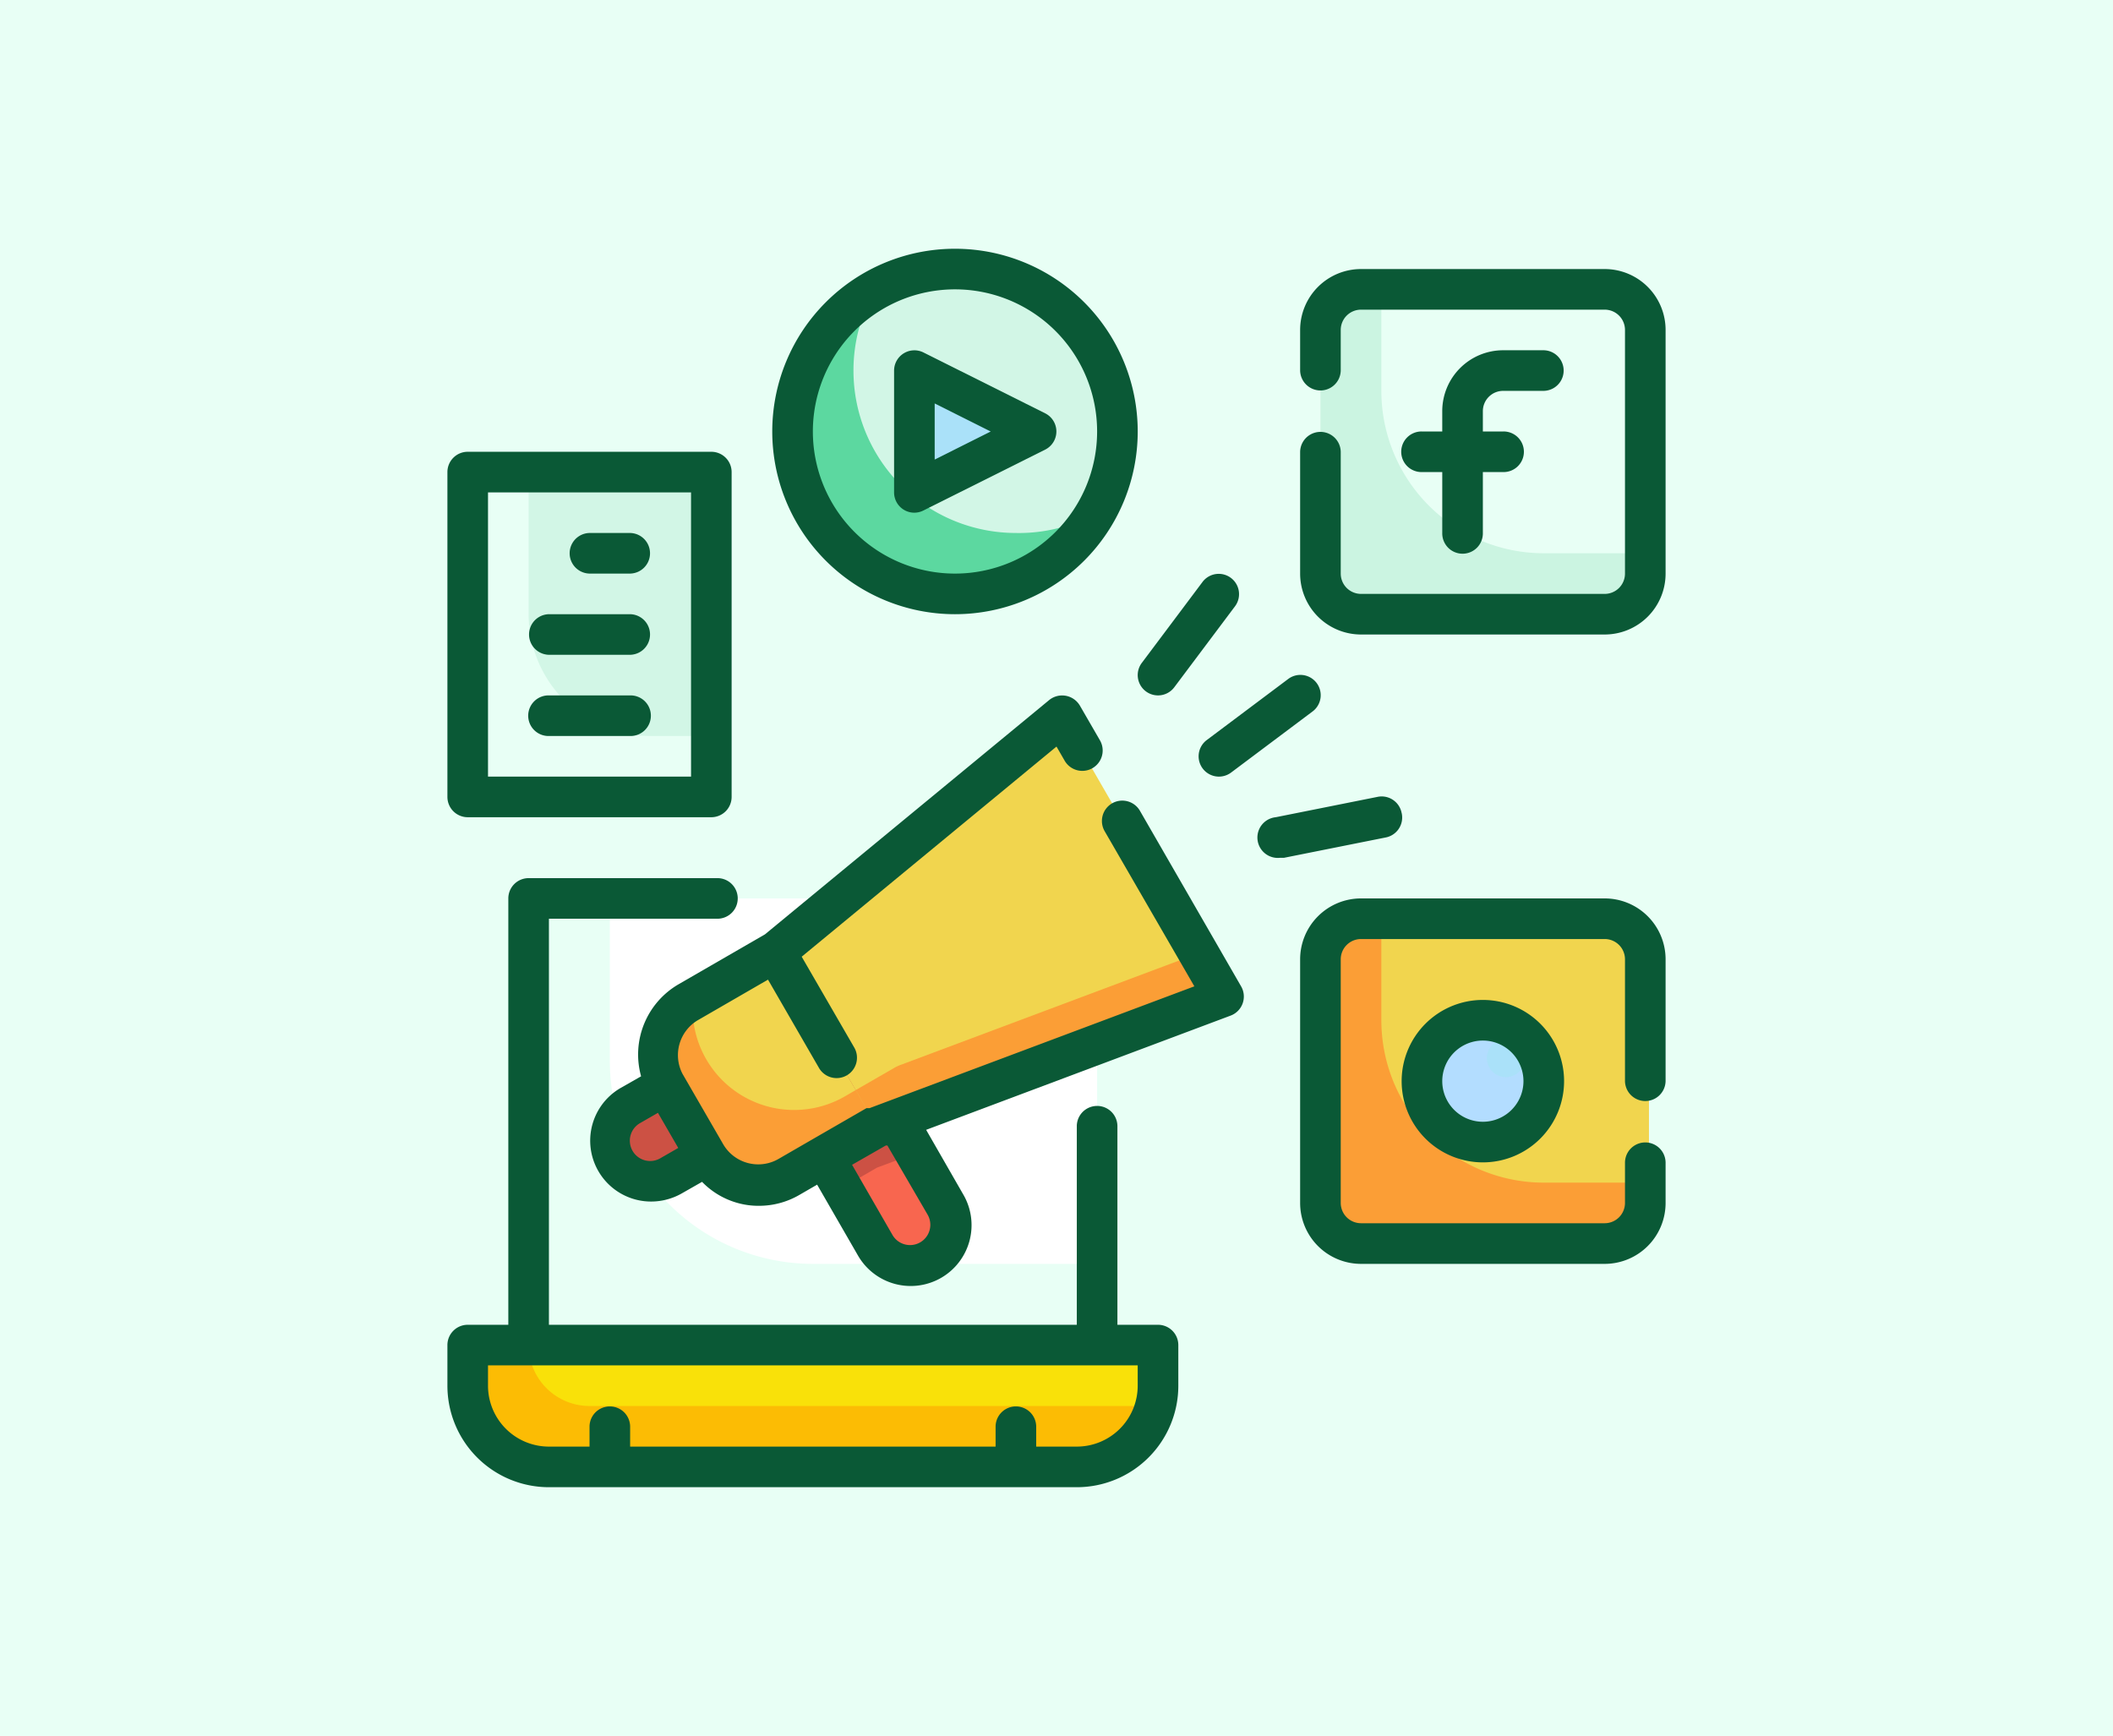 <svg xmlns="http://www.w3.org/2000/svg" width="241" height="198" viewBox="0 0 241 198">
  <g id="Grupo_99307" data-name="Grupo 99307" transform="translate(-270.919 -431.809)">
    <g id="Grupo_98045" data-name="Grupo 98045">
      <g id="Grupo_98029" data-name="Grupo 98029" transform="translate(-7 -102.191)">
        <rect id="Rectángulo_32944" data-name="Rectángulo 32944" width="241" height="198" transform="translate(277.919 534)" fill="#e8fff5"/>
      </g>
      <g id="Fill_Outline" data-name="Fill Outline" transform="translate(319.949 459.181)">
        <path id="Trazado_142396" data-name="Trazado 142396" d="M6,33H70.839V83.945H6Z" transform="translate(5.263 42.101)" fill="#fff"/>
        <path id="Trazado_142397" data-name="Trazado 142397" d="M3,55H81.733v4.631a9.263,9.263,0,0,1-9.263,9.263H12.263A9.263,9.263,0,0,1,3,59.631Z" transform="translate(1.316 71.046)" fill="#f9e109"/>
        <path id="Trazado_142398" data-name="Trazado 142398" d="M15.263,51.525V33H6V83.945H70.839V74.682H38.419A23.157,23.157,0,0,1,15.263,51.525Z" transform="translate(5.263 42.101)" fill="#e8fff5"/>
        <path id="Trazado_142399" data-name="Trazado 142399" d="M16.894,61.947A6.947,6.947,0,0,1,9.947,55H3v4.631a9.263,9.263,0,0,0,9.263,9.263H72.47a9.263,9.263,0,0,0,8.938-6.947Z" transform="translate(1.316 71.046)" fill="#fcbc04"/>
        <rect id="Rectángulo_33302" data-name="Rectángulo 33302" width="36.98" height="36.98" rx="2" transform="translate(102.063 76.997)" fill="#f1d54e"/>
        <circle id="Elipse_4522" data-name="Elipse 4522" cx="7.07" cy="7.07" r="7.07" transform="translate(112.939 88.961)" fill="#b3ddff"/>
        <path id="Trazado_142400" data-name="Trazado 142400" d="M51.947,45.578V34H49.631A4.631,4.631,0,0,0,45,38.631V66.419a4.631,4.631,0,0,0,4.631,4.631H77.419a4.631,4.631,0,0,0,4.631-4.631V64.1H70.472A18.525,18.525,0,0,1,51.947,45.578Z" transform="translate(56.574 43.417)" fill="#fb9e36"/>
        <circle id="Elipse_4523" data-name="Elipse 4523" cx="2.175" cy="2.175" r="2.175" transform="translate(120.553 91.137)" fill="#aae1f9"/>
        <path id="Trazado_142401" data-name="Trazado 142401" d="M3,12H30.788V49.051H3Z" transform="translate(1.316 14.472)" fill="#d2f6e6"/>
        <circle id="Elipse_4524" data-name="Elipse 4524" cx="18.49" cy="18.49" r="18.49" transform="translate(41.155 3.038)" fill="#d2f6e6"/>
        <path id="Trazado_142402" data-name="Trazado 142402" d="M25,20.894V7l13.894,6.947Z" transform="translate(30.26 7.894)" fill="#aae1f9"/>
        <path id="Trazado_142403" data-name="Trazado 142403" d="M44.338,30.722A18.525,18.525,0,0,1,25.813,12.2,18.294,18.294,0,0,1,28.245,3.05,18.525,18.525,0,1,0,53.6,28.407a18.294,18.294,0,0,1-9.263,2.316Z" transform="translate(22.5 2.697)" fill="#5cd8a0"/>
        <rect id="Rectángulo_33303" data-name="Rectángulo 33303" width="36.98" height="36.98" rx="2" transform="translate(102.063 5.213)" fill="#e8fff5"/>
        <path id="Trazado_142404" data-name="Trazado 142404" d="M51.947,14.578V3H49.631A4.631,4.631,0,0,0,45,7.631V35.419a4.631,4.631,0,0,0,4.631,4.631H77.419a4.631,4.631,0,0,0,4.631-4.631V33.1H70.472A18.525,18.525,0,0,1,51.947,14.578Z" transform="translate(56.574 2.631)" fill="#cbf4e1"/>
        <path id="Trazado_142405" data-name="Trazado 142405" d="M9.947,28.21V12H3V49.051H30.788V42.1H23.841A13.894,13.894,0,0,1,9.947,28.21Z" transform="translate(1.316 14.472)" fill="#e8fff5"/>
        <path id="Trazado_142406" data-name="Trazado 142406" d="M0,0H9.263V18.525a4.631,4.631,0,1,1-9.263,0Z" transform="matrix(0.866, -0.5, 0.5, 0.866, 41.51, 98.641)" fill="#f8664f"/>
        <path id="Trazado_142407" data-name="Trazado 142407" d="M32.954,51.326,27.1,41.16,19.06,45.791l5.488,9.494,4.006-2.316Z" transform="translate(22.445 52.837)" fill="#cc5144"/>
        <path id="Trazado_142408" data-name="Trazado 142408" d="M69.313,56.1,29.738,70.915,18.16,50.862,50.788,24Z" transform="translate(21.261 30.26)" fill="#f1d54e"/>
        <path id="Trazado_142409" data-name="Trazado 142409" d="M6.947,0H18.525V23.157H6.947A6.947,6.947,0,0,1,0,16.21V6.947A6.947,6.947,0,0,1,6.947,0Z" transform="matrix(0.866, -0.5, 0.5, 0.866, 23.388, 90.388)" fill="#f1d54e"/>
        <path id="Trazado_142410" data-name="Trazado 142410" d="M4.631,0H9.263V9.263H4.631A4.631,4.631,0,1,1,4.631,0Z" transform="matrix(0.866, -0.5, 0.5, 0.866, 18.823, 101.031)" fill="#cc5144"/>
        <path id="Trazado_142411" data-name="Trazado 142411" d="M27.228,48.436a4.839,4.839,0,0,0-.695.324L22.11,51.308l2.431,4.215L64.116,40.7l-2.895-5Z" transform="translate(26.458 45.654)" fill="#fb9e36"/>
        <path id="Trazado_142412" data-name="Trazado 142412" d="M33.707,49.1A11.578,11.578,0,0,1,16.432,37.94l-.625.37A6.947,6.947,0,0,0,13.259,47.8l4.631,8.012a6.947,6.947,0,0,0,9.494,2.547l10.027-5.789L34.98,48.36Z" transform="translate(13.588 48.601)" fill="#fb9e36"/>
        <g id="Grupo_98044" data-name="Grupo 98044" transform="translate(2 1)">
          <path id="Trazado_142413" data-name="Trazado 142413" d="M83.048,82.945H78.417V60.251a2.316,2.316,0,0,0-4.631,0V82.945H13.578V36.631H32.845a2.316,2.316,0,0,0,0-4.631H11.263a2.316,2.316,0,0,0-2.316,2.316V82.945H4.316A2.316,2.316,0,0,0,2,85.26v4.631A11.578,11.578,0,0,0,13.578,101.47H73.786A11.578,11.578,0,0,0,85.364,89.892V85.26A2.316,2.316,0,0,0,83.048,82.945Zm-2.316,6.947a6.947,6.947,0,0,1-6.947,6.947H69.154V94.523a2.316,2.316,0,0,0-4.631,0v2.316H22.841V94.523a2.316,2.316,0,0,0-4.631,0v2.316H13.578a6.947,6.947,0,0,1-6.947-6.947V87.576h74.1Z" transform="translate(-2 39.786)" fill="#0a5936"/>
          <path id="Trazado_142414" data-name="Trazado 142414" d="M60.578,10.631H65.21A2.316,2.316,0,0,0,65.21,6H60.578a6.947,6.947,0,0,0-6.947,6.947v2.316H51.316a2.316,2.316,0,1,0,0,4.631h2.316v6.947a2.316,2.316,0,1,0,4.631,0V19.894h2.316a2.316,2.316,0,1,0,0-4.631H58.263V12.947A2.316,2.316,0,0,1,60.578,10.631Z" transform="translate(59.836 5.578)" fill="#0a5936"/>
          <path id="Trazado_142415" data-name="Trazado 142415" d="M78.735,2H50.947A6.947,6.947,0,0,0,44,8.947v4.631a2.316,2.316,0,0,0,4.631,0V8.947a2.316,2.316,0,0,1,2.316-2.316H78.735a2.316,2.316,0,0,1,2.316,2.316V36.735a2.316,2.316,0,0,1-2.316,2.316H50.947a2.316,2.316,0,0,1-2.316-2.316V22.841a2.316,2.316,0,0,0-4.631,0V36.735a6.947,6.947,0,0,0,6.947,6.947H78.735a6.947,6.947,0,0,0,6.947-6.947V8.947A6.947,6.947,0,0,0,78.735,2Z" transform="translate(53.258 0.316)" fill="#0a5936"/>
          <path id="Trazado_142416" data-name="Trazado 142416" d="M49,47.263A9.263,9.263,0,1,0,58.263,38,9.263,9.263,0,0,0,49,47.263Zm13.894,0a4.631,4.631,0,1,1-4.631-4.631A4.631,4.631,0,0,1,62.894,47.263Z" transform="translate(59.836 47.68)" fill="#0a5936"/>
          <path id="Trazado_142417" data-name="Trazado 142417" d="M78.735,33H50.947A6.947,6.947,0,0,0,44,39.947V67.735a6.947,6.947,0,0,0,6.947,6.947H78.735a6.947,6.947,0,0,0,6.947-6.947V63.1a2.316,2.316,0,0,0-4.631,0v4.631a2.316,2.316,0,0,1-2.316,2.316H50.947a2.316,2.316,0,0,1-2.316-2.316V39.947a2.316,2.316,0,0,1,2.316-2.316H78.735a2.316,2.316,0,0,1,2.316,2.316V53.841a2.316,2.316,0,0,0,4.631,0V39.947A6.947,6.947,0,0,0,78.735,33Z" transform="translate(53.258 41.101)" fill="#0a5936"/>
          <path id="Trazado_142418" data-name="Trazado 142418" d="M25.088,24.174a2.3,2.3,0,0,0,2.269.093L41.252,17.32a2.316,2.316,0,0,0,0-4.122L27.358,6.251A2.316,2.316,0,0,0,24,8.312V22.206A2.316,2.316,0,0,0,25.088,24.174Zm3.543-12.111,6.391,3.2-6.391,3.2Z" transform="translate(26.945 5.582)" fill="#0a5936"/>
          <path id="Trazado_142419" data-name="Trazado 142419" d="M38.841,42.682A20.841,20.841,0,1,0,18,21.841,20.841,20.841,0,0,0,38.841,42.682Zm0-37.051a16.21,16.21,0,1,1-16.21,16.21,16.21,16.21,0,0,1,16.21-16.21Z" transform="translate(19.051 -1)" fill="#0a5936"/>
          <path id="Trazado_142420" data-name="Trazado 142420" d="M38.316,30.894a2.316,2.316,0,0,0,1.853-.926l6.947-9.263a2.316,2.316,0,0,0-3.705-2.779l-6.947,9.263a2.316,2.316,0,0,0,1.853,3.705Z" transform="translate(42.733 20.051)" fill="#0a5936"/>
          <path id="Trazado_142421" data-name="Trazado 142421" d="M39.463,32.652a2.316,2.316,0,0,0,3.242.463l9.263-6.947a2.316,2.316,0,1,0-2.779-3.705L39.926,29.41a2.316,2.316,0,0,0-.463,3.242Z" transform="translate(46.68 26.629)" fill="#0a5936"/>
          <path id="Trazado_142422" data-name="Trazado 142422" d="M58.348,29.884a2.316,2.316,0,0,0-2.779-1.853L43.991,30.347a2.327,2.327,0,0,0,.463,4.631h.463L56.5,32.662a2.316,2.316,0,0,0,1.853-2.779Z" transform="translate(50.489 34.492)" fill="#0a5936"/>
          <path id="Trazado_142423" data-name="Trazado 142423" d="M4.316,52.682H32.1a2.316,2.316,0,0,0,2.316-2.316V13.316A2.316,2.316,0,0,0,32.1,11H4.316A2.316,2.316,0,0,0,2,13.316V50.366a2.316,2.316,0,0,0,2.316,2.316ZM6.631,15.631H29.788V48.051H6.631Z" transform="translate(-2 12.157)" fill="#0a5936"/>
          <path id="Trazado_142424" data-name="Trazado 142424" d="M14.947,15H10.316a2.316,2.316,0,0,0,0,4.631h4.631a2.316,2.316,0,0,0,0-4.631Z" transform="translate(5.894 17.419)" fill="#0a5936"/>
          <path id="Trazado_142425" data-name="Trazado 142425" d="M17.578,19H8.316a2.316,2.316,0,0,0,0,4.631h9.263a2.316,2.316,0,0,0,0-4.631Z" transform="translate(3.263 22.682)" fill="#0a5936"/>
          <path id="Trazado_142426" data-name="Trazado 142426" d="M17.578,23H8.316a2.316,2.316,0,1,0,0,4.631h9.263a2.316,2.316,0,1,0,0-4.631Z" transform="translate(3.263 27.945)" fill="#0a5936"/>
          <path id="Trazado_142427" data-name="Trazado 142427" d="M71.756,36.2a2.324,2.324,0,1,0-4.029,2.316L77.939,56.18,40.889,70.074h-.347L34.52,73.548l-4.006,2.316a4.624,4.624,0,0,1-6.322-1.69l-4.631-8.012A4.631,4.631,0,0,1,21.3,60.047l8.012-4.631L35.1,65.443a2.324,2.324,0,1,0,4.029-2.316L33.154,52.8,62.216,28.832l.949,1.644a2.324,2.324,0,0,0,4.029-2.316l-2.316-4.006a2.347,2.347,0,0,0-3.5-.625L28.963,50.252l-9.865,5.7a9.263,9.263,0,0,0-4.261,10.49l-2.316,1.32A6.942,6.942,0,0,0,16,80.726a7.086,7.086,0,0,0,3.474-.926l2.316-1.32a8.985,8.985,0,0,0,4.052,2.408,8.776,8.776,0,0,0,2.431.324,9.124,9.124,0,0,0,4.631-1.25L34.914,78.8l4.631,8.035a6.941,6.941,0,1,0,12.018-6.947l-4.215-7.341L82.084,59.515a2.322,2.322,0,0,0,1.2-3.311ZM17.06,75.771a2.314,2.314,0,1,1-2.316-4.006l2.015-1.158,2.316,4.006Zm30.474,6.484a2.314,2.314,0,0,1-4.006,2.316L38.9,76.535l3.844-2.2h.185Z" transform="translate(7.254 27.948)" fill="#0a5936"/>
        </g>
      </g>
    </g>
  </g>
</svg>
